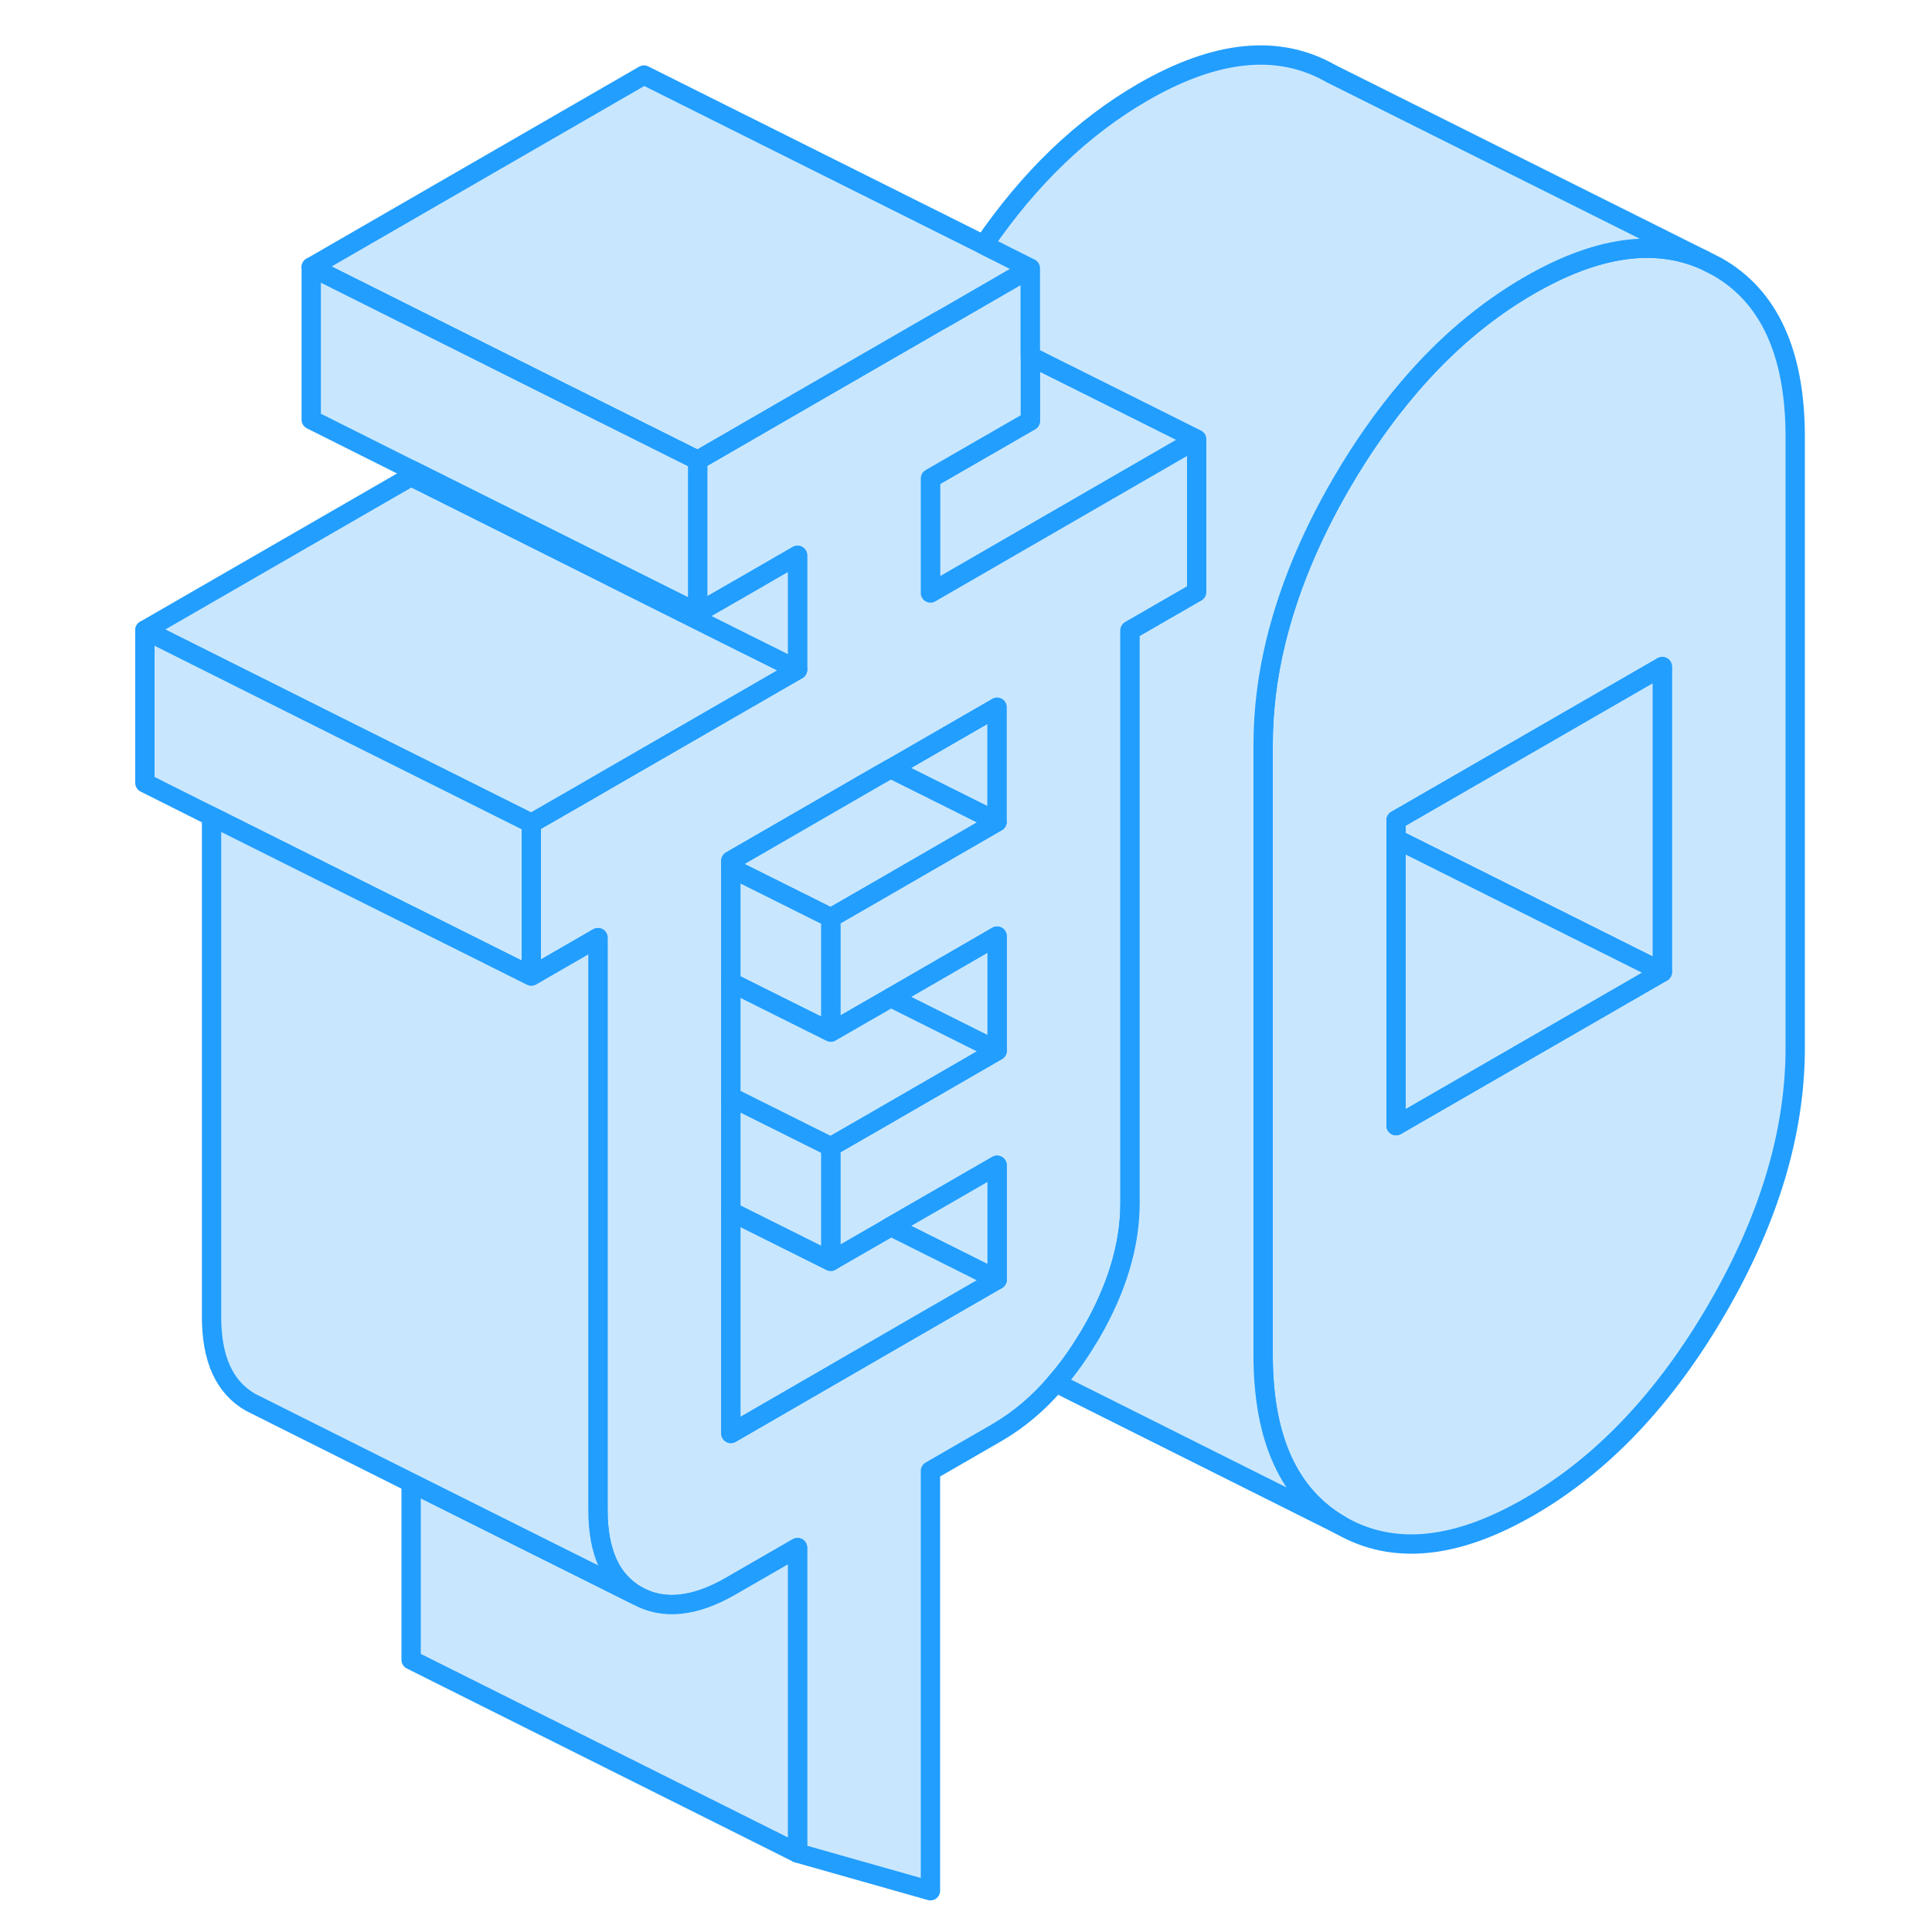 <svg width="48" height="48" viewBox="0 0 90 100" fill="#c8e7ff" xmlns="http://www.w3.org/2000/svg" stroke-width="1px" stroke-linecap="round" stroke-linejoin="round"><path d="M83.88 13.804L83.17 13.444C80.62 12.334 77.61 12.774 74.15 14.774C71.88 16.084 69.8 17.844 67.92 20.054C66.67 21.514 65.5 23.174 64.42 25.034C62.81 27.804 61.69 30.534 61.04 33.194C60.6 34.994 60.38 36.774 60.38 38.534V70.144C60.38 74.484 61.73 77.424 64.42 78.964C67.12 80.504 70.36 80.184 74.15 77.994C77.94 75.804 81.18 72.384 83.88 67.734C86.58 63.084 87.92 58.584 87.92 54.234V22.624C87.92 18.284 86.58 15.334 83.88 13.804ZM81.04 50.314L67.26 58.264V42.454L67.92 42.074L81.04 34.504V50.314Z" stroke="#229EFF" stroke-linejoin="round"/><path d="M81.04 34.504V50.314L67.92 43.754L67.26 43.424V42.454L67.92 42.074L81.04 34.504Z" stroke="#229EFF" stroke-linejoin="round"/><path d="M81.04 50.314L67.26 58.264V43.424L67.92 43.754L81.04 50.314Z" stroke="#229EFF" stroke-linejoin="round"/><path d="M41.1 39.783L46.61 42.533V36.603L41.1 39.783Z" stroke="#229EFF" stroke-linejoin="round"/><path d="M56.94 22.734L43.16 30.694V24.764L48.33 21.784V18.434L56.94 22.734Z" stroke="#229EFF" stroke-linejoin="round"/><path d="M43.16 30.694V24.764L48.33 21.784V13.884L44.11 16.324L43.54 16.644L36.94 20.454L31.11 23.824V31.724L33.49 30.354L36.28 28.744V34.664L33.77 36.114L33.49 36.274L26.61 40.244L25.16 41.084L22.5 42.614V50.524L25.95 48.534V78.164C25.95 80.344 26.62 81.814 27.97 82.584C29.32 83.344 30.94 83.184 32.83 82.094L36.28 80.104V95.914L43.16 97.864V76.134L46.61 74.144C47.72 73.494 48.74 72.644 49.65 71.574C50.24 70.904 50.78 70.154 51.28 69.324C51.35 69.224 51.41 69.114 51.47 69.014C52.82 66.684 53.49 64.434 53.49 62.264V32.634L56.94 30.644V22.734L43.16 30.694ZM46.61 42.534L40.38 46.134L38 47.504V53.424L40.38 52.054L41.11 51.634L46.61 48.454V54.384L40.38 57.984L38 59.354V65.284L40.76 63.694L41.11 63.484L46.61 60.314V66.234L43.28 68.154L32.83 74.194V44.554L33.49 44.174L40.38 40.194L41.1 39.784L46.61 36.604V42.534Z" stroke="#229EFF" stroke-linejoin="round"/><path d="M46.61 48.454V54.384L41.11 51.634L46.61 48.454Z" stroke="#229EFF" stroke-linejoin="round"/><path d="M46.61 60.313V66.234L41.11 63.483L46.61 60.313Z" stroke="#229EFF" stroke-linejoin="round"/><path d="M46.61 66.234L43.28 68.154L32.83 74.194V62.704L38 65.284L40.76 63.694L41.11 63.484L46.61 66.234Z" stroke="#229EFF" stroke-linejoin="round"/><path d="M38 59.353V65.283L32.83 62.703V56.773L38 59.353Z" stroke="#229EFF" stroke-linejoin="round"/><path d="M46.61 42.534L40.38 46.134L38 47.504L33.49 45.254L32.83 44.924V44.554L33.49 44.174L40.38 40.194L41.1 39.784L46.61 42.534Z" stroke="#229EFF" stroke-linejoin="round"/><path d="M38 47.504V53.424L33.49 51.174L32.83 50.844V44.924L33.49 45.254L38 47.504Z" stroke="#229EFF" stroke-linejoin="round"/><path d="M46.61 54.384L40.38 57.984L38 59.354L32.83 56.774V50.844L33.49 51.174L38 53.424L40.38 52.054L41.11 51.634L46.61 54.384Z" stroke="#229EFF" stroke-linejoin="round"/><path d="M48.33 13.884L44.11 16.324L43.54 16.644L36.94 20.454L31.11 23.824L23.94 20.244L23.16 19.854L11.11 13.824L28.33 3.884L45.92 12.674L48.33 13.884Z" stroke="#229EFF" stroke-linejoin="round"/><path d="M36.28 34.664L33.77 36.114L33.49 36.274L26.61 40.244L25.16 41.084L22.5 42.614L20.84 41.784L18 40.364L12.83 37.784L2.5 32.614L16.28 24.664L23.62 28.334L26.61 29.834L33.49 33.274L36.28 34.664Z" stroke="#229EFF" stroke-linejoin="round"/><path d="M83.17 13.444C80.62 12.334 77.61 12.774 74.15 14.774C71.88 16.084 69.8 17.844 67.92 20.054C66.67 21.514 65.5 23.174 64.42 25.034C62.81 27.804 61.69 30.534 61.04 33.194C60.6 34.994 60.38 36.774 60.38 38.534V70.144C60.38 74.484 61.73 77.424 64.42 78.964L49.65 71.574C50.24 70.904 50.78 70.154 51.28 69.324C51.35 69.224 51.41 69.114 51.47 69.014C52.82 66.684 53.49 64.434 53.49 62.264V32.634L56.94 30.644V22.734L48.33 18.434V13.884L45.92 12.674C48.29 9.204 51.04 6.574 54.15 4.774C57.94 2.584 61.18 2.264 63.88 3.804L83.17 13.444Z" stroke="#229EFF" stroke-linejoin="round"/><path d="M36.28 80.104V95.914L16.28 85.914V76.744L23.16 80.184L27.97 82.584C29.32 83.344 30.94 83.184 32.83 82.094L36.28 80.104Z" stroke="#229EFF" stroke-linejoin="round"/><path d="M31.11 23.824V31.724L26.61 29.474L23.95 28.144L16.28 24.314L11.11 21.724V13.824L23.16 19.854L23.94 20.244L31.11 23.824Z" stroke="#229EFF" stroke-linejoin="round"/><path d="M36.28 28.744V34.664L33.49 33.275L26.61 29.834L23.62 28.334L16.28 24.665V24.314L23.95 28.145L26.61 29.474L31.11 31.724L33.49 30.355L36.28 28.744Z" stroke="#229EFF" stroke-linejoin="round"/><path d="M22.5 42.614V50.524L19 48.774L12.83 45.694L5.95 42.254L2.5 40.524V32.614L12.83 37.784L18 40.364L20.84 41.784L22.5 42.614Z" stroke="#229EFF" stroke-linejoin="round"/><path d="M27.97 82.584L23.16 80.184L16.28 76.744L7.97 72.584C6.62 71.814 5.95 70.344 5.95 68.164V42.254L12.83 45.694L19 48.774L22.5 50.524L25.95 48.534V78.164C25.95 80.344 26.62 81.814 27.97 82.584Z" stroke="#229EFF" stroke-linejoin="round"/></svg>